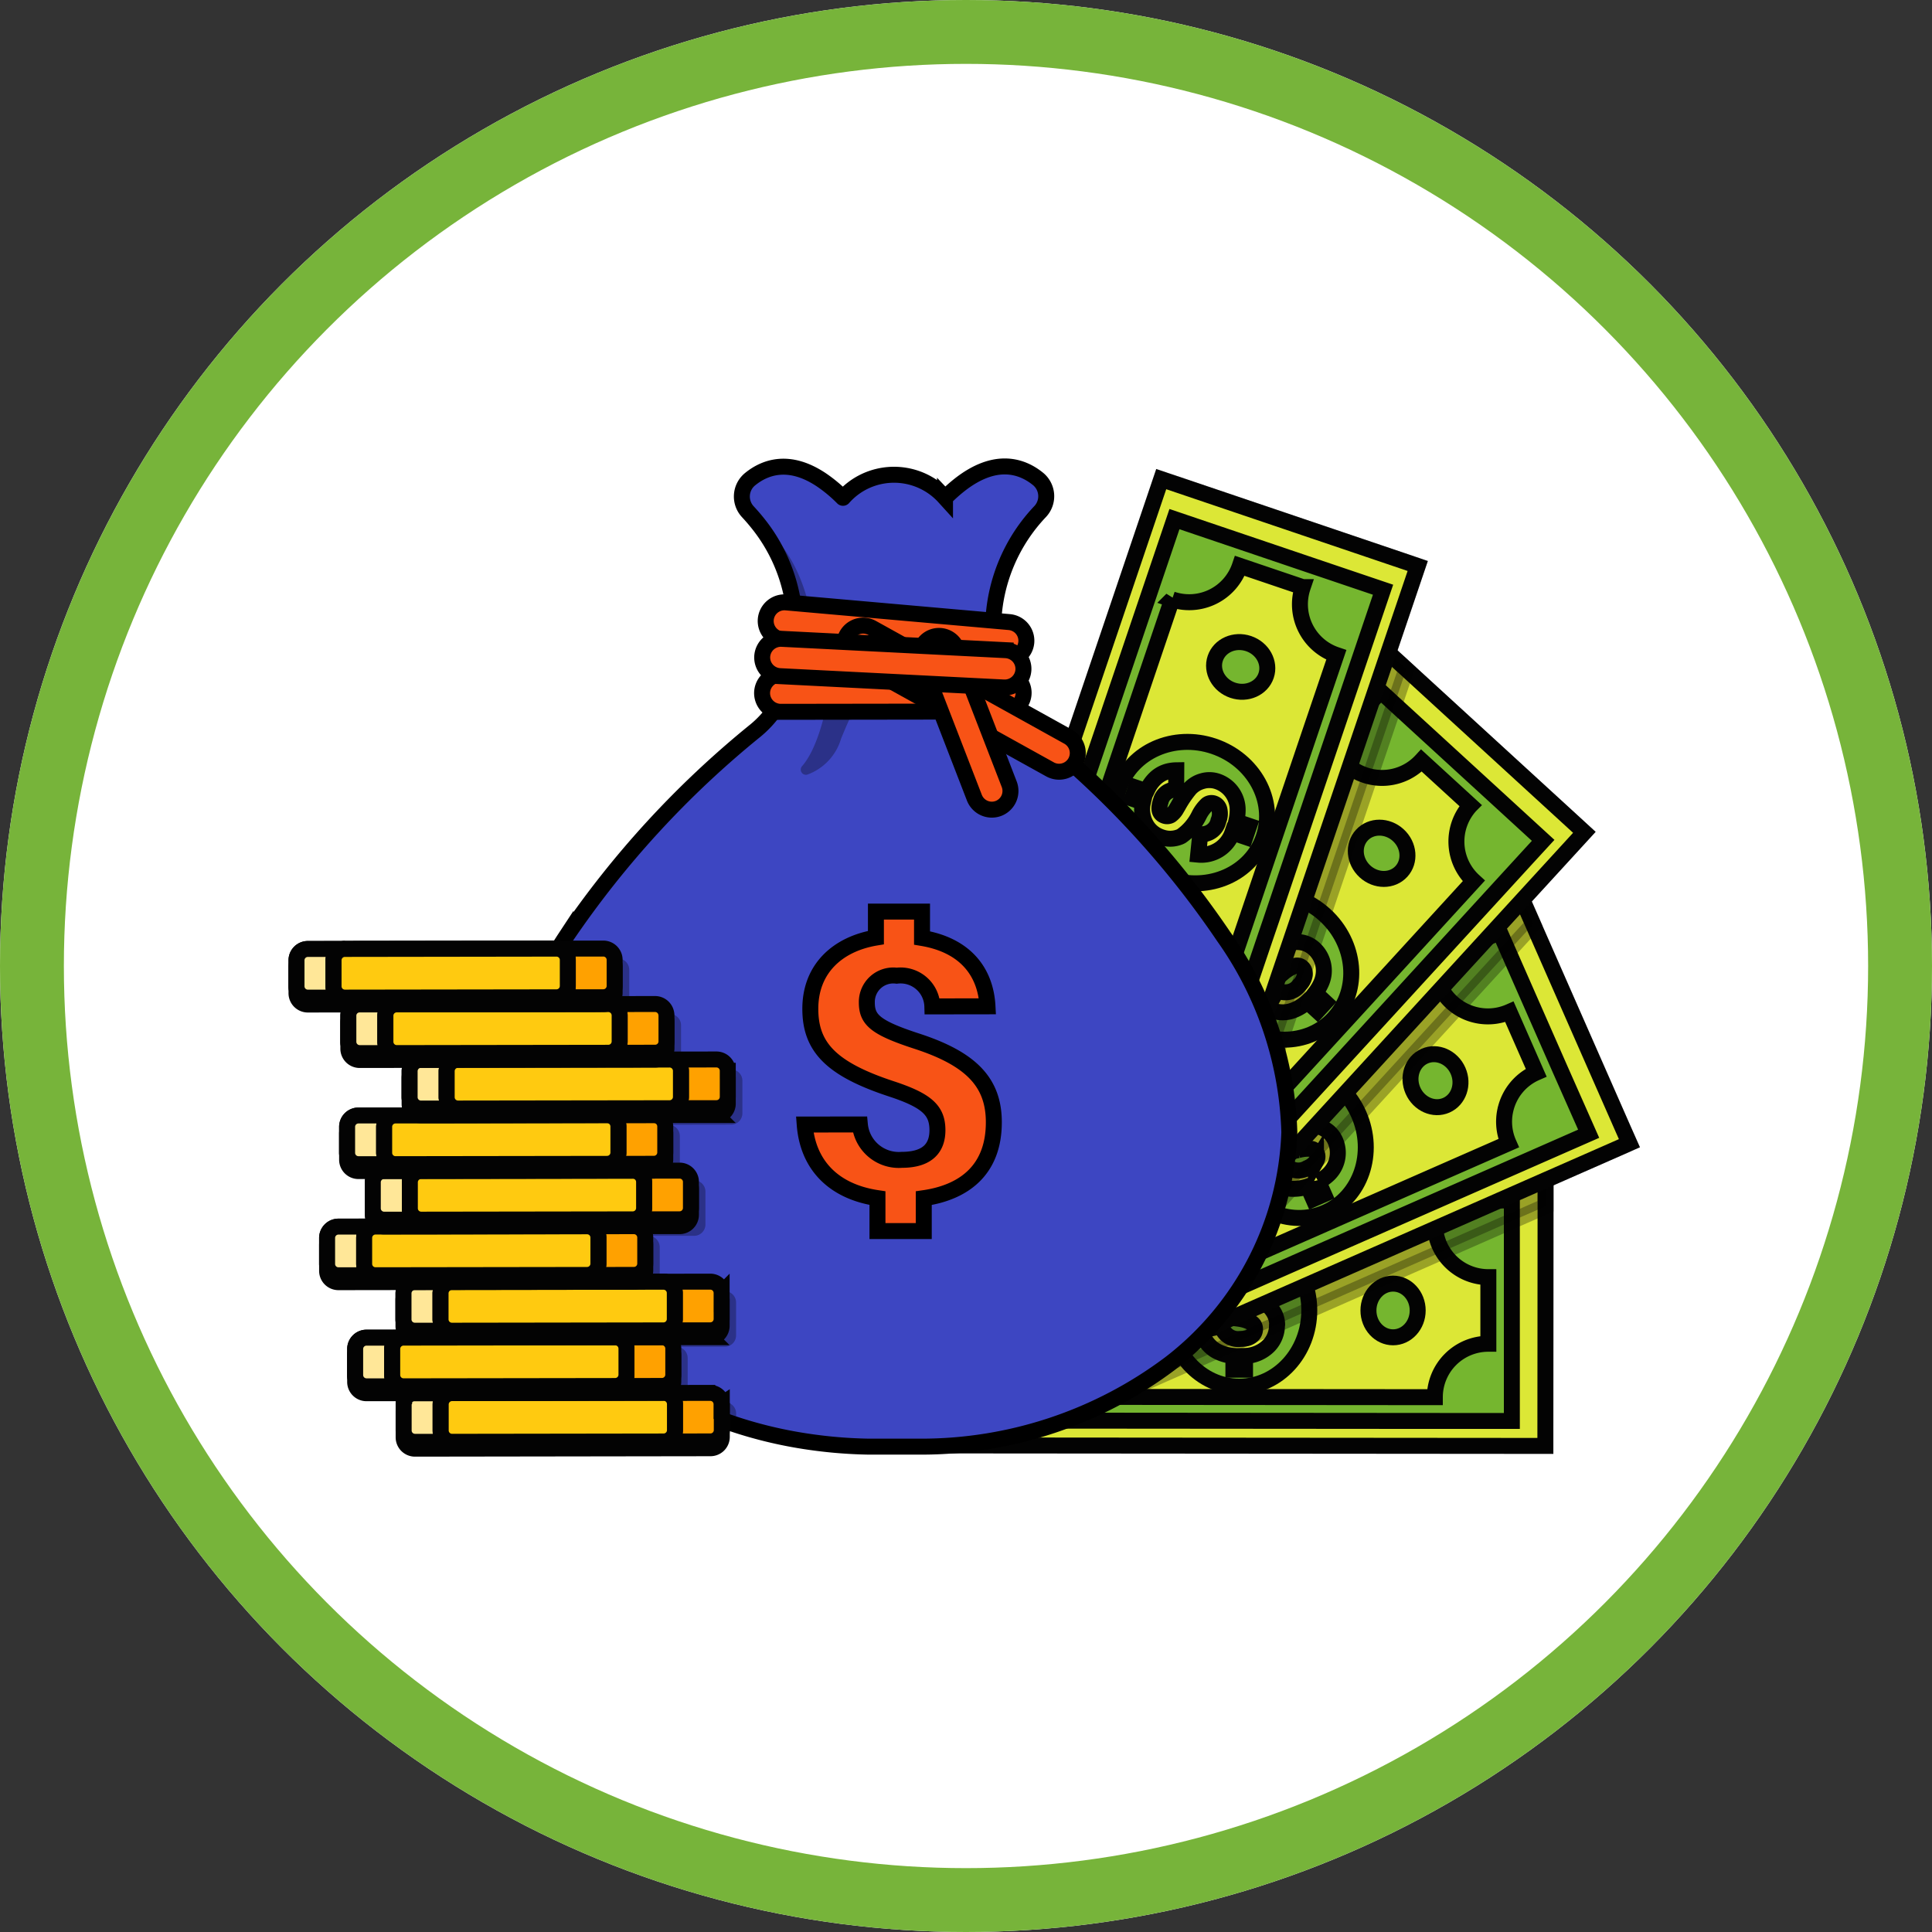 <svg xmlns="http://www.w3.org/2000/svg" width="121" height="121" viewBox="0 0 121 121">
  <rect x="0" y="0" width="121" height="121" fill="#333333" stroke="none"/>
  <g id="Grupo_152743" data-name="Grupo 152743" transform="translate(-369.828 -5924.506)">
    <g id="Grupo_152645" data-name="Grupo 152645">
      <g id="Grupo_116480" data-name="Grupo 116480" transform="translate(-3.172 -688.494)">
        <g id="Grupo_116259" data-name="Grupo 116259" transform="translate(0 64)">
          <g id="Elipse_5923" data-name="Elipse 5923" transform="translate(373 6549)" fill="#fff" stroke="#77b43a" stroke-width="4">
            <circle cx="60.5" cy="60.5" r="60.5" stroke="none"/>
            <circle cx="60.5" cy="60.5" r="58.5" fill="none"/>
          </g>
        </g>
      </g>
      <g id="Grupo_151274" data-name="Grupo 151274" transform="translate(97.085 5609.454)">
        <g id="Grupo_151253" data-name="Grupo 151253" transform="translate(331.173 345.063)">
          <g id="Grupo_151243" data-name="Grupo 151243" transform="translate(0 43.564)">
            <path id="Trazado_203958" data-name="Trazado 203958" d="M1290.587,1289.415v1.938l-.012,14.019v.993l-38.354-.031,0-5.12,0-4.435.006-7v-.4h4.886l4.562,0h1.452l2.189,0,4.962,0h3.027l3.635,0H1279l2.936,0h3.319l2.1,0Z" transform="translate(-1252.219 -1289.383)" fill="#dce736" stroke="#030303" stroke-width="1"/>
            <path id="Trazado_203959" data-name="Trazado 203959" d="M1330.565,1323.1l-3.688,0h-1.659l-1.888,0h-4.83l-3.392,0h-.342l-1.894,0h-3.225l-1.723,0h-2.34l-1.832,0h-3.059l-2.306,0h-1.165v.624l0,1.647v4.531l0,2.51v4.479h2.514l1.964,0,4.342,0,20.835.017,3.151,0h1.327l0-4.478,0-4.833,0-3.19V1323.1Zm-.682,4.816,0,4.158a3.348,3.348,0,0,0-3.352,3.346l-20.229-.017h-.43l-2.687,0h-1.156a3.344,3.344,0,0,0-.086-.755,3.254,3.254,0,0,0-.223-.653,3.4,3.4,0,0,0-.208-.382,3.342,3.342,0,0,0-.67-.77,3.271,3.271,0,0,0-.465-.33q-.124-.073-.254-.136a3.33,3.33,0,0,0-1.441-.326v-4.158a3.361,3.361,0,0,0,.567-.048,3.307,3.307,0,0,0,1.066-.376,3.362,3.362,0,0,0,.559-.391h0a3.378,3.378,0,0,0,.474-.5,3.338,3.338,0,0,0,.476-.861l.011-.031a3.328,3.328,0,0,0,.2-1.135h.905l1.781,0h9.3l2.082,0,3.082,0h1.431l1.888,0h.811l3.221,0c0,.1,0,.2.014.3a3.349,3.349,0,0,0,3.333,3.051Z" transform="translate(-1295.098 -1321.49)" fill="#75b62f" stroke="#030303" stroke-width="1"/>
            <ellipse id="Elipse_13256" data-name="Elipse 13256" cx="4.386" cy="4.781" rx="4.386" ry="4.781" transform="translate(14.798 3.709)" fill="#75b62f" stroke="#030303" stroke-width="1"/>
            <g id="Grupo_151241" data-name="Grupo 151241" transform="translate(8.009 6.802)">
              <ellipse id="Elipse_13257" data-name="Elipse 13257" cx="1.542" cy="1.681" rx="1.542" ry="1.681" fill="#75b62f" stroke="#030303" stroke-width="1"/>
              <ellipse id="Elipse_13258" data-name="Elipse 13258" cx="1.542" cy="1.681" rx="1.542" ry="1.681" transform="translate(19.266 0.016)" fill="#75b62f" stroke="#030303" stroke-width="1"/>
            </g>
            <g id="Grupo_151242" data-name="Grupo 151242" transform="translate(16.829 4.694)">
              <path id="Trazado_203960" data-name="Trazado 203960" d="M1615.463,1394.047a1.557,1.557,0,0,0-.278-.841,1.706,1.706,0,0,0-.469-.467,1.5,1.5,0,0,0-.224-.122,6.757,6.757,0,0,0-1.3-.361l-.153-.033a1.223,1.223,0,0,1-.526-.216l-.018-.018a.468.468,0,0,1-.132-.335.612.612,0,0,1,.007-.091q.067-.427.792-.428h0a1.018,1.018,0,0,1,.715.244.951.951,0,0,1,.205.278,1.289,1.289,0,0,1,.067.162l1.148-.382a2.325,2.325,0,0,0-.158-.351,1.915,1.915,0,0,0-.132-.2,1.784,1.784,0,0,0-.511-.47,2.3,2.3,0,0,0-.877-.3c-.053-.008-.106-.014-.161-.02v-.71h-.729v.72a1.944,1.944,0,0,0-1.226.594,1.778,1.778,0,0,0-.161.2,1.65,1.65,0,0,0-.267.595,1.908,1.908,0,0,0-.047.423,1.788,1.788,0,0,0,.035.357,1.536,1.536,0,0,0,.1.308,1.616,1.616,0,0,0,.244.4.971.971,0,0,0,.085.089,2.888,2.888,0,0,0,1.236.553c.11.028.227.055.349.08a2.389,2.389,0,0,1,.8.259.454.454,0,0,1,.2.4.506.506,0,0,1-.173.379.693.693,0,0,1-.057.049.879.879,0,0,1-.413.158,1.874,1.874,0,0,1-.282.019,1.068,1.068,0,0,1-1.175-.807l-.977.223-.276.063q.007.026.014.052a1.9,1.9,0,0,0,.928,1.227,2.766,2.766,0,0,0,1.057.308v.861h.729v-.861a2.2,2.2,0,0,0,1.5-.654,1.834,1.834,0,0,0,.5-1.252C1615.464,1394.092,1615.464,1394.069,1615.463,1394.047Z" transform="translate(-1610.735 -1389.381)" fill="#dce736" stroke="#030303" stroke-width="1"/>
            </g>
          </g>
          <path id="Trazado_203961" data-name="Trazado 203961" d="M1331.235,964.974l-4.731,2.08v1.636l-2.112.928-4.335,1.906-8.35,3.671-2.013.885-1.548.68-.47.207-1.768.777-1.756.772-4.813,2.116-2.611,1.148-.505-1.15-1.555-3.536-1.785-4.06-.046-.1L1290.8,968.3l-.694-1.58-.042-.095-.159-.363.252-.111.27-.119.149-.065,2.821-1.24,6.486-2.852,2-.881,4.542-2,1.633-.717,6.217-2.733,2.821-1.24,3.038-1.336,4.878-2.144Z" transform="translate(-1288.135 -923.156)" stroke="#030303" stroke-width="1" opacity="0.3"/>
          <g id="Grupo_151246" data-name="Grupo 151246" transform="translate(1.689 26.072)">
            <path id="Trazado_203962" data-name="Trazado 203962" d="M1330.131,932.258l-.522.23-4.731,2.08-2.9,1.276-4.014,1.765-8.118,3.569-2.525,1.11-1.983.872-1.722.757-.262.115-1.633.718-6.7,2.945-2.061-4.686-1.23-2.8-.555-1.261-1.376-3.131-.7-1.581-.3-.687-.443-1.008-.159-.363.252-.111.418-.184,1.691-.744,1.13-.5.981-.431,4.176-1.836,1.329-.584,2-.881,4.543-2,.642-.282.99-.435,1.138-.5,3.328-1.463,1.751-.77.133-.058,2.688-1.182,1.627-.715,1.411-.621,1.919-.844,2.959-1.3.121.276.67,1.524,5.631,12.807Z" transform="translate(-1288.199 -916.742)" fill="#dce736" stroke="#030303" stroke-width="1"/>
            <path id="Trazado_203963" data-name="Trazado 203963" d="M1377.9,974.176l-1.945-4.425-1.272-2.893-.53-1.206-.722.317-3.377,1.484-.209.092-1.309.576-1.728.76-.293.129-1.017.447-.982.431-1.84.809-.29.128-3.1,1.365-.313.138-1.735.763-.544.239-1.09.48-.242.106-.331.146-.091.04-.313.138-.341.15-1.578.693-.5.22-.888.391h0l-.754.332-1.677.737-.02.009-1.537.676-.321.141-.164.073-.758.333-2.111.928-.932.41-.134.059.251.571.392.892.271.616.042.094.383.87.028.063.436.993.111.251.57,1.3.049.112.138.314.068.154,1.01,2.3.163.369.072.165.5,1.135.3.672.092.208.236.536.225.511.221.5.251-.11.638-.281,1.412-.621,1.8-.791.912-.4,2.444-1.075.618-.272.713-.313,1.386-.61,1.131-.5,1.516-.667,5.591-2.458,3.331-1.464,3.586-1.577,1.819-.8,2.884-1.268,1.215-.534Zm-3.407,2.652a3.331,3.331,0,0,0,.211,2.042l-4.556,2-3.586,1.576-3.331,1.465-3.088,1.357-1.932.849-1.964.864-.153.067-.3.133-1.889.831-.321.141-.934.411-.374.165a3.36,3.36,0,0,0-.382-.656,3.266,3.266,0,0,0-.467-.507,3.3,3.3,0,0,0-.345-.266,3.347,3.347,0,0,0-.923-.434,3.312,3.312,0,0,0-.559-.115c-.095-.011-.191-.019-.287-.022a3.338,3.338,0,0,0-1.45.282l-.137-.311-.555-1.262-.114-.258-.5-1.134-.065-.147-.088-.2-.217-.493a3.344,3.344,0,0,0,1.094-.772,3.4,3.4,0,0,0,.231-.274,3.319,3.319,0,0,0,.353-.583h0a3.387,3.387,0,0,0,.231-.651c.005-.023.011-.047.016-.071a3.329,3.329,0,0,0,.072-.91c0-.011,0-.022,0-.033a3.333,3.333,0,0,0-.276-1.119l.541-.238h0l.24-.105.047-.02,1.63-.717,1.558-.685.848-.373.525-.231.547-.24.734-.323.7-.308.634-.278.9-.395.66-.29,1.413-.621,1.906-.838,2.821-1.24.451-.2.042-.019.818-.359,1.728-.76.743-.327,2.947-1.3q.061.14.134.271a3.347,3.347,0,0,0,4.28,1.447l1.674,3.807A3.344,3.344,0,0,0,1374.494,976.828Z" transform="translate(-1340.339 -963.355)" fill="#75b62f" stroke="#030303" stroke-width="1"/>
            <ellipse id="Elipse_13259" data-name="Elipse 13259" cx="4.386" cy="4.781" rx="4.386" ry="4.781" transform="translate(15.027 12.865) rotate(-23.732)" fill="#75b62f" stroke="#030303" stroke-width="1"/>
            <g id="Grupo_151244" data-name="Grupo 151244" transform="translate(10.06 9.44)">
              <ellipse id="Elipse_13260" data-name="Elipse 13260" cx="1.542" cy="1.681" rx="1.542" ry="1.681" transform="translate(0 8.995) rotate(-23.731)" fill="#75b62f" stroke="#030303" stroke-width="1"/>
              <ellipse id="Elipse_13261" data-name="Elipse 13261" cx="1.542" cy="1.681" rx="1.542" ry="1.681" transform="translate(17.637 1.241) rotate(-23.732)" fill="#75b62f" stroke="#030303" stroke-width="1"/>
            </g>
            <g id="Grupo_151245" data-name="Grupo 151245" transform="translate(18.418 11.85)">
              <path id="Trazado_203964" data-name="Trazado 203964" d="M1685.667,1172.71l-.016-.035a1.552,1.552,0,0,0-.606-.683,1.716,1.716,0,0,0-.617-.238,1.534,1.534,0,0,0-.254-.022,6.779,6.779,0,0,0-1.331.192l-.154.031a1.22,1.22,0,0,1-.568.015l-.024-.009a.465.465,0,0,1-.256-.253.56.56,0,0,1-.03-.086q-.111-.418.552-.71l0,0a1.017,1.017,0,0,1,.753-.065.957.957,0,0,1,.3.172,1.288,1.288,0,0,1,.127.121l.9-.812a2.346,2.346,0,0,0-.287-.258,1.893,1.893,0,0,0-.2-.134,1.769,1.769,0,0,0-.657-.224,2.285,2.285,0,0,0-.924.079c-.052.014-.1.029-.155.047l-.053-.12-.233-.53-.668.293.29.659a1.945,1.945,0,0,0-.882,1.038,1.794,1.794,0,0,0-.068.244,1.644,1.644,0,0,0-.005.653,1.907,1.907,0,0,0,.128.406,1.776,1.776,0,0,0,.176.313,1.552,1.552,0,0,0,.212.243,1.619,1.619,0,0,0,.382.264,1,1,0,0,0,.113.047,2.894,2.894,0,0,0,1.354.008q.168-.028.352-.068a2.383,2.383,0,0,1,.838-.086.454.454,0,0,1,.347.28.526.526,0,0,1-.039.485l-.013.023a.794.794,0,0,1-.2.216h0a1.624,1.624,0,0,1-.353.2,1.068,1.068,0,0,1-1.4-.265l-.8.6-.142.106-.087.064.034.042a1.9,1.9,0,0,0,1.378.751,2.8,2.8,0,0,0,1.057-.147l.347.788.667-.293-.347-.788a3.1,3.1,0,0,0,.585-.414,1.874,1.874,0,0,0,.478-2.137Z" transform="translate(-1680.569 -1169.184)" fill="#dce736" stroke="#030303" stroke-width="1"/>
            </g>
          </g>
          <path id="Trazado_203965" data-name="Trazado 203965" d="M1360.524,625.164l.67,1.524-1.558,1.7-3.188,3.481-6.171,6.737-1.485,1.621-1.2,1.311-.2.216h0l-1.373,1.5-1.3,1.424-3.515,3.838-1.583,1.728-.761-.7-.362-.332-3.775-3.458-2.254-2.065-1.016-.931-2.523-2.31-1.273-1.166-.534-.489.186-.2.309-.337,2.082-2.273,4.786-5.225,1.478-1.614,3.352-3.659,1.2-1.315,4.587-5.008,2.081-2.272,2.242-2.448,3.6-3.929,10.643,9.749.732.671Z" transform="translate(-1323.602 -598.815)" stroke="#030303" stroke-width="1" opacity="0.3"/>
          <g id="Grupo_151249" data-name="Grupo 151249" transform="translate(2.392 10.668)">
            <path id="Trazado_203966" data-name="Trazado 203966" d="M1341.586,600.037l-3.876,4.232-2.14,2.336-2.962,3.234-5.989,6.538-1.863,2.034-1.464,1.6-1.269,1.386-.195.212-1.205,1.315-4.943,5.4-3.776-3.458-2.254-2.065-1.016-.931-2.522-2.31-1.273-1.166-.534-.489-.831-.761-.292-.268.186-.2.309-.337,1.248-1.362.834-.911.723-.79,3.082-3.365.981-1.07,1.478-1.614,3.352-3.659.474-.517.731-.8.84-.917,2.456-2.681,1.291-1.41.1-.108,1.983-2.165,1.2-1.31,1.042-1.138,1.416-1.546,2.183-2.383.223.2.9.825.225.206,10.418,9.543Z" transform="translate(-1303.181 -588.588)" fill="#dce736" stroke="#030303" stroke-width="1"/>
            <path id="Trazado_203967" data-name="Trazado 203967" d="M1388.292,650.77l-3.564-3.265-2.433-2.229-.869-.8-.533.582-2.492,2.72-.154.168-.966,1.055-1.275,1.392-.217.237-.75.819-.724.791-1.357,1.482-.214.234-2.291,2.5-.231.253-1.279,1.4-.4.438-.8.879-.179.195-.245.268-.066.072-.231.252-.252.275-1.164,1.271-.368.4-.656.716h0l-.556.607-1.237,1.351-.015.016-1.134,1.238-.237.259-.121.132-.559.61-1.558,1.7-.688.751-.1.108.46.421.719.658.5.455.076.069.7.642.051.047.8.732.2.186,1.045.956.09.082.253.232.124.113,1.851,1.7.3.272.133.121.914.838.541.5.168.153.432.4.412.377.406.371.185-.2.471-.514,1.042-1.137,1.327-1.449.673-.735,1.8-1.969.456-.5.526-.574,1.023-1.117.834-.911,1.119-1.221,4.126-4.5,2.457-2.683,2.646-2.889,1.341-1.464,2.128-2.323.9-.979Zm-4.394,9.255-2.646,2.889-2.457,2.683-2.278,2.487-1.425,1.556-1.561,1.7-.1.11-.123.134-1.393,1.522-.237.258-.689.752-.276.3a3.35,3.35,0,0,0-.615-.446,3.272,3.272,0,0,0-.632-.276,3.368,3.368,0,0,0-2-.009c-.091.028-.182.06-.271.1a3.338,3.338,0,0,0-1.213.843l-.251-.23-1.016-.931-.208-.191-.913-.837-.119-.109-.161-.148-.4-.364a3.335,3.335,0,0,0,.878-2.167h0a3.385,3.385,0,0,0-.052-.689c0-.023-.009-.047-.014-.071a3.3,3.3,0,0,0-.3-.862l-.015-.029a3.316,3.316,0,0,0-.7-.913l.4-.437h0l.177-.193.034-.038,1.2-1.313,1.15-1.255.626-.683.388-.423.4-.44.542-.591.517-.564.467-.51.662-.723.487-.531,1.042-1.138,1.406-1.535,2.082-2.273.333-.364.031-.034.6-.658,1.275-1.392.548-.6,2.175-2.375q.112.1.232.194a3.349,3.349,0,0,0,4.5-.4l3.066,2.808a3.35,3.35,0,0,0,.208,4.732Z" transform="translate(-1355.78 -641.856)" fill="#75b62f" stroke="#030303" stroke-width="1"/>
            <ellipse id="Elipse_13262" data-name="Elipse 13262" cx="4.386" cy="4.781" rx="4.386" ry="4.781" transform="translate(12.714 19.871) rotate(-47.512)" fill="#75b62f" stroke="#030303" stroke-width="1"/>
            <g id="Grupo_151247" data-name="Grupo 151247" transform="translate(10.416 10.49)">
              <ellipse id="Elipse_13263" data-name="Elipse 13263" cx="1.542" cy="1.681" rx="1.542" ry="1.681" transform="matrix(0.675, -0.737, 0.737, 0.675, 0, 16.481)" fill="#75b62f" stroke="#030303" stroke-width="1"/>
              <ellipse id="Elipse_13264" data-name="Elipse 13264" cx="1.542" cy="1.681" rx="1.542" ry="1.681" transform="matrix(0.675, -0.737, 0.737, 0.675, 13.013, 2.274)" fill="#75b62f" stroke="#030303" stroke-width="1"/>
            </g>
            <g id="Grupo_151248" data-name="Grupo 151248" transform="translate(16.164 16.884)">
              <path id="Trazado_203968" data-name="Trazado 203968" d="M1652.911,952.9a3.08,3.08,0,0,0,.368-.615,1.873,1.873,0,0,0-.423-2.148,1.6,1.6,0,0,0-.134-.111,1.545,1.545,0,0,0-.724-.3,1.714,1.714,0,0,0-.66.031,1.544,1.544,0,0,0-.242.083,6.779,6.779,0,0,0-1.141.712c-.045.032-.087.063-.128.09a1.225,1.225,0,0,1-.514.242h-.026a.465.465,0,0,1-.336-.129.545.545,0,0,1-.062-.067q-.27-.337.218-.873l0,0a1.013,1.013,0,0,1,.663-.363.94.94,0,0,1,.344.036,1.237,1.237,0,0,1,.165.06l.493-1.105a2.322,2.322,0,0,0-.366-.121,1.9,1.9,0,0,0-.239-.041,1.782,1.782,0,0,0-.692.06,2.3,2.3,0,0,0-.814.445c-.042.034-.082.069-.123.106l-.1-.089-.427-.391-.492.538.531.486a1.944,1.944,0,0,0-.389,1.306,1.79,1.79,0,0,0,.036.252,1.665,1.665,0,0,0,.258.6,1.933,1.933,0,0,0,.281.32,1.79,1.79,0,0,0,.287.215,1.57,1.57,0,0,0,.292.136,1.618,1.618,0,0,0,.457.087.868.868,0,0,0,.123,0,2.89,2.89,0,0,0,1.243-.538q.142-.094.294-.2a2.406,2.406,0,0,1,.733-.417.456.456,0,0,1,.431.117.481.481,0,0,1,.125.181.614.614,0,0,1,.034.278,1.126,1.126,0,0,1-.338.632l-.007.007a1.065,1.065,0,0,1-1.382.315l-.494.87-.088.155-.053.093.048.025a1.912,1.912,0,0,0,1.414.179,2.653,2.653,0,0,0,1.058-.608l.635.582.493-.537Z" transform="translate(-1647.523 -948.274)" fill="#dce736" stroke="#030303" stroke-width="1"/>
            </g>
          </g>
          <path id="Trazado_203969" data-name="Trazado 203969" d="M1349.212,382.115l.225.206-.74,2.185-1.537,4.538-2.908,8.588-.708,2.089-.5,1.465-.311.917-.554,1.636-.6,1.778-1.75,5.166-.659,1.947-.857-.29-.465-.158L1333,410.541l-2.9-.981-1.305-.442-3.24-1.1-1.635-.554-.806-.273.089-.261.146-.433.989-2.92,2.273-6.711.7-2.073,1.592-4.7.572-1.689,2.178-6.433.989-2.919,1.064-3.144,1.709-5.047,13.791,4.67.94.319-1.841,5.435Z" transform="translate(-1319.79 -370.418)" stroke="#030303" stroke-width="1" opacity="0.3"/>
          <g id="Grupo_151252" data-name="Grupo 151252" transform="translate(2.005 0)">
            <path id="Trazado_203970" data-name="Trazado 203970" d="M1323.292,366.758l-1.841,5.435-1.016,3-1.407,4.154-2.844,8.4-.885,2.612-.7,2.053-.6,1.779-.092.273-.572,1.69-2.347,6.931-4.849-1.642-2.9-.981-1.306-.442-3.24-1.1-1.635-.554-.806-.273-.948-.321-.375-.127.088-.261.146-.433.989-2.92,2.273-6.711.7-2.073,1.592-4.7.572-1.689,2.178-6.433.989-2.919,1.064-3.144,1.709-5.047,1.323.448,13.791,4.67Z" transform="translate(-1294.936 -361.321)" fill="#dce736" stroke="#030303" stroke-width="1"/>
            <path id="Trazado_203971" data-name="Trazado 203971" d="M1361,417.7l-4.579-1.551-4.241-1.436-1.437,4.241-.532,1.571-.605,1.788-.459,1.356-.989,2.919-.1.3-1.2,3.537-.608,1.794-.191.562-.382,1.128-.085.251-.147.436-.11.324-.12.353-.553,1.632-.487,1.436h0l-.264.78-.588,1.735-.545,1.611-.113.332-.058.17-1.332,3.933-.047.139.591.2.923.313.637.216.1.033.9.305.065.022,1.027.348.26.088,1.341.454.115.039.325.11.159.054,2.378.806.382.129.17.057,1.174.4.7.236.215.073.555.188.529.179.52.176.088-.26.223-.661.495-1.461.63-1.86.32-.945.856-2.528.217-.64.25-.738.486-1.434.4-1.171.531-1.569,1.959-5.786,1.167-3.446,1.256-3.711.637-1.881,1.01-2.984.426-1.257Zm-6.42,28.347-.131.387a3.347,3.347,0,0,0-.742-.161,3.289,3.289,0,0,0-.69,0,3.39,3.39,0,0,0-.429.075,3.376,3.376,0,0,0-1.406.724q-.109.094-.209.2a3.333,3.333,0,0,0-.771,1.26l-.322-.109-1.305-.442-.268-.091-1.173-.4-.152-.052-.208-.07-.51-.173a3.337,3.337,0,0,0-.071-2.337,3.391,3.391,0,0,0-.325-.61l-.041-.06a3.335,3.335,0,0,0-1.661-1.24l.189-.56h0l.084-.248.588-1.735.546-1.612.3-.877.376-1.109.257-.76.467-1.379.314-.928.231-.683.5-1.462.667-1.972.989-2.919.172-.511.286-.846.605-1.788,1.293-3.819a3.349,3.349,0,0,0,4.247-2.1l3.939,1.333a3.349,3.349,0,0,0,2.1,4.246l-1.6,4.715-1.256,3.711-1.167,3.445-1.082,3.2-.677,2-.741,2.19-.106.313-.774,2.286Z" transform="translate(-1339.06 -412.212)" fill="#75b62f" stroke="#030303" stroke-width="1"/>
            <ellipse id="Elipse_13265" data-name="Elipse 13265" cx="4.386" cy="4.781" rx="4.386" ry="4.781" transform="translate(8.243 23.503) rotate(-71.292)" fill="#75b62f" stroke="#030303" stroke-width="1"/>
            <g id="Grupo_151250" data-name="Grupo 151250" transform="translate(9.002 9.759)">
              <ellipse id="Elipse_13266" data-name="Elipse 13266" cx="1.542" cy="1.681" rx="1.542" ry="1.681" transform="matrix(0.321, -0.947, 0.947, 0.321, 0, 21.169)" fill="#75b62f" stroke="#030303" stroke-width="1"/>
              <ellipse id="Elipse_13267" data-name="Elipse 13267" cx="1.542" cy="1.681" rx="1.542" ry="1.681" transform="translate(6.18 2.921) rotate(-71.291)" fill="#75b62f" stroke="#030303" stroke-width="1"/>
            </g>
            <g id="Grupo_151251" data-name="Grupo 151251" transform="translate(10.469 18.225)">
              <path id="Trazado_203972" data-name="Trazado 203972" d="M1524.479,752.8a3.084,3.084,0,0,0,.089-.712,1.874,1.874,0,0,0-1.254-1.794,1.56,1.56,0,0,0-.95-.026,1.649,1.649,0,0,0-.78.467,6.775,6.775,0,0,0-.757,1.112l-.081.135a1.228,1.228,0,0,1-.373.429.467.467,0,0,1-.383.029.585.585,0,0,1-.084-.036q-.383-.2-.152-.886v0a.942.942,0,0,1,.789-.705,1.221,1.221,0,0,1,.175-.012l.006-1.21a2.3,2.3,0,0,0-.384.038,1.815,1.815,0,0,0-.844.393,2.307,2.307,0,0,0-.565.735c-.025.048-.047.1-.07.146l-.673-.228-.234.691.682.231a1.94,1.94,0,0,0,.171,1.351,1.691,1.691,0,0,0,.612.659,1.915,1.915,0,0,0,.386.179,1.745,1.745,0,0,0,.349.081,1.582,1.582,0,0,0,.775-.1.97.97,0,0,0,.112-.052,3.445,3.445,0,0,0,1.107-1.3,2.387,2.387,0,0,1,.5-.677.454.454,0,0,1,.441-.067.525.525,0,0,1,.331.356,1.122,1.122,0,0,1-.054.715,1.068,1.068,0,0,1-1.141.854l-.12,1.172-.011.107a2.057,2.057,0,0,0,2.144-1.386l.815.276.234-.69Z" transform="translate(-1517.958 -749.585)" fill="#dce736" stroke="#030303" stroke-width="1"/>
            </g>
          </g>
        </g>
        <g id="Grupo_151254" data-name="Grupo 151254" transform="translate(304.128 344.263)">
          <path id="Trazado_203973" data-name="Trazado 203973" d="M725.453,385.962a19.111,19.111,0,0,1-7.468,14.487,25.96,25.96,0,0,1-15.632,5.206h-.085l-3.128,0v0a29.3,29.3,0,0,1-4.6-.437,27.206,27.206,0,0,1-3.72-.926q-.381-.124-.757-.26h0l-.158-.058a24.54,24.54,0,0,1-2.529-1.094l-.074-.037-.27-.139-.167-.088q-.31-.165-.614-.339l-.009-.005q-.358-.2-.708-.423-.823-.511-1.6-1.1-.171-.128-.339-.26-.759-.594-1.461-1.262-.222-.211-.436-.428t-.412-.428a20.352,20.352,0,0,1-2.074-2.619q-.142-.212-.277-.428t-.262-.428a19.173,19.173,0,0,1-1.3-2.62q-.087-.213-.167-.428t-.155-.428a17.6,17.6,0,0,1-.642-2.353c-.018-.089-.035-.178-.051-.268q-.04-.213-.073-.428t-.062-.428a16.253,16.253,0,0,1-.135-1.92q0-.351.008-.7c0-.143.011-.286.018-.428s.018-.286.03-.428a18.136,18.136,0,0,1,.254-1.877h0q.07-.374.155-.744.049-.215.1-.428t.112-.428a22.337,22.337,0,0,1,.9-2.623q.089-.216.182-.429c.063-.143.126-.286.192-.429a27.119,27.119,0,0,1,1.279-2.447l.1-.176q.125-.209.253-.416l.008-.013q.216-.348.441-.69a59.834,59.834,0,0,1,11.89-12.956,6.6,6.6,0,0,0,1.177-1.256,6.508,6.508,0,0,0,1.006-2.13c.013-.046.025-.093.036-.139q.041-.167.072-.337a12.916,12.916,0,0,0,.206-1.775c0-.025,0-.051,0-.076a11.84,11.84,0,0,0-.063-1.785q-.028-.247-.068-.5a10.587,10.587,0,0,0-2.221-5l0,0q-.286-.358-.615-.712a1.4,1.4,0,0,1,.149-2.045c.91-.736,2.408-1.31,4.438.036h0a8.994,8.994,0,0,1,1.365,1.135.01.01,0,0,0,.014,0l0,0a4.223,4.223,0,0,1,1.191-.944h0a4.265,4.265,0,0,1,5.091.83l.1.11a.01.01,0,0,0,.014,0l.112-.111a9.728,9.728,0,0,1,.766-.676c2.272-1.793,3.938-1.192,4.921-.4a1.4,1.4,0,0,1,.155,2.045,10.7,10.7,0,0,0-2.939,6.85,12.173,12.173,0,0,0,.038,1.809c.018.188.039.371.064.549.031.226.067.444.106.652.021.113.045.225.073.336a6.3,6.3,0,0,0,.263.831,6.426,6.426,0,0,0,.569,1.119c.051.081.1.161.16.24a6.592,6.592,0,0,0,1.235,1.329q1.267,1.034,2.5,2.15a57.814,57.814,0,0,1,9.424,10.771A22.274,22.274,0,0,1,725.453,385.962Z" transform="translate(-676.088 -344.263)" fill="#3d46c2" stroke="#000" stroke-width="1"/>
          <path id="Trazado_203975" data-name="Trazado 203975" d="M1022.036,425.764,1021,425.5a10.6,10.6,0,0,0-2.289-5.5C1018.811,420.092,1021.167,421.345,1022.036,425.764Z" transform="translate(-1002.628 -416.442)" opacity="0.3"/>
          <path id="Trazado_203977" data-name="Trazado 203977" d="M1077.624,618.7c-.119.746-.608,3.407-1.685,4.641a.324.324,0,0,0,.335.526,3.421,3.421,0,0,0,2.109-2.25c1.178-2.9,2.089-4.154,2.841-4.228l-3.377,1.053A.324.324,0,0,0,1077.624,618.7Z" transform="translate(-1057.091 -604.567)" opacity="0.3"/>
          <path id="Trazado_203978" data-name="Trazado 203978" d="M1044.157,529.181l-13.986-1.233a1.173,1.173,0,0,1-1.063-1.268h0a1.173,1.173,0,0,1,1.268-1.063l13.986,1.233a1.173,1.173,0,0,1,1.063,1.268h0A1.173,1.173,0,0,1,1044.157,529.181Z" transform="translate(-1012.533 -517.1)" fill="#f85316" stroke="#000" stroke-width="1"/>
          <path id="Trazado_203979" data-name="Trazado 203979" d="M1039.47,623.763l-14.04.02a1.174,1.174,0,0,1-1.172-1.168h0a1.173,1.173,0,0,1,1.168-1.172l14.04-.02a1.173,1.173,0,0,1,1.172,1.168h0A1.174,1.174,0,0,1,1039.47,623.763Z" transform="translate(-1007.914 -608.413)" fill="#f85316" stroke="#000" stroke-width="1"/>
          <path id="Trazado_203980" data-name="Trazado 203980" d="M1146.957,565.709l-12.277-6.811a1.174,1.174,0,0,1-.455-1.591h0a1.173,1.173,0,0,1,1.591-.455l12.277,6.811a1.173,1.173,0,0,1,.455,1.591h0A1.173,1.173,0,0,1,1146.957,565.709Z" transform="translate(-1112.579 -546.734)" fill="#f85316" stroke="#000" stroke-width="1"/>
          <path id="Trazado_203981" data-name="Trazado 203981" d="M1238.823,580.533l-3.306-8.543a1.173,1.173,0,0,1,.669-1.513h0a1.173,1.173,0,0,1,1.513.669l3.306,8.543a1.173,1.173,0,0,1-.669,1.513h0A1.173,1.173,0,0,1,1238.823,580.533Z" transform="translate(-1209.183 -559.783)" fill="#f85316" stroke="#000" stroke-width="1"/>
          <path id="Trazado_203982" data-name="Trazado 203982" d="M1093.061,951.431c0-2.495-1.422-3.979-4.88-5.094-2.557-.838-3.072-1.332-3.074-2.405a1.657,1.657,0,0,1,1.87-1.677,1.992,1.992,0,0,1,2.233,1.923l3.454-.005c-.114-2.14-1.373-3.825-4.1-4.281h0l0-1.652-2.888,0,0,1.629h0c-2.394.4-4.112,1.946-4.108,4.465,0,2.384,1.294,3.763,5.071,5.007,2.259.742,2.888,1.364,2.89,2.589,0,1.013-.515,1.855-2.228,1.858a2.449,2.449,0,0,1-2.63-2.216l-3.455.005c.193,2.536,1.81,4.2,4.557,4.609l0,2.062,2.9,0,0-2.059h0C1091.317,955.808,1093.065,954.319,1093.061,951.431Z" transform="translate(-1062.203 -910.359)" fill="#f85316" stroke="#000" stroke-width="1"/>
          <path id="Trazado_203983" data-name="Trazado 203983" d="M1039.525,577.328l-14.022-.71a1.174,1.174,0,0,1-1.109-1.228h0a1.173,1.173,0,0,1,1.228-1.109l14.022.71a1.174,1.174,0,0,1,1.109,1.228h0A1.173,1.173,0,0,1,1039.525,577.328Z" transform="translate(-1008.042 -563.482)" fill="#f85316" stroke="#000" stroke-width="1"/>
        </g>
        <path id="Trazado_203984" data-name="Trazado 203984" d="M449.559,1008.055l0,2.059a.71.71,0,0,1-.709.711l-3.919.006a.71.71,0,0,1,.711.709l0,2.059a.722.722,0,0,1-.008.105.711.711,0,0,1-.7.605l1.6,0a.71.71,0,0,1,.711.709l0,2.059a.71.71,0,0,1-.709.711l-2.865,0a.71.71,0,0,1,.711.709l0,2.059a.7.7,0,0,1-.008.1.71.71,0,0,1-.7.606l4.779-.007a.71.71,0,0,1,.711.709l0,2.059a.71.71,0,0,1-.709.711l-3.033,0a.71.71,0,0,1,.711.709l0,2.059a.716.716,0,0,1-.007.1.712.712,0,0,1-.476.568.7.7,0,0,1-.226.037l3.033,0a.71.71,0,0,1,.711.709v.706q-.381-.124-.757-.26h0l-.158-.057,0,1.066a.71.71,0,0,1-.709.711l-18.293.026a.713.713,0,0,1-.008-.1l0-2.059a.71.71,0,0,1,.709-.711l-1.617,0c0-.013,0-.026.007-.039s0-.022.008-.032a.249.249,0,0,1,.007-.025.2.2,0,0,1,.007-.022l0-.01.01-.026.011-.025a.662.662,0,0,1,.045-.087c.011-.018.022-.035.035-.052l.019-.025.02-.023.02-.022h0l.022-.021.023-.021.023-.019a.709.709,0,0,1,.207-.115l.022-.007h0l.031-.009.038-.009.022,0,.045-.006.023,0,.049,0-2.82,0a.713.713,0,0,1-.008-.1l0-2.059a.71.71,0,0,1,.709-.711l3.033,0a.711.711,0,0,1-.7-.6.724.724,0,0,1-.008-.1l0-2.059a.71.71,0,0,1,.709-.712l-1.617,0a.71.71,0,0,1,.7-.606l-4.566.007a.71.71,0,0,1-.008-.1l0-2.059a.711.711,0,0,1,.709-.712l2.865,0a.708.708,0,0,1-.711-.708l0-2.059a.71.71,0,0,1,.708-.711l-1.6,0h-.014a.71.71,0,0,1,.7-.606l-1.39,0a.707.707,0,0,1-.008-.1l0-2.059a.71.71,0,0,1,.709-.711l3.919-.006a.709.709,0,0,1-.711-.709l0-2.059a.71.71,0,0,1,.709-.711l-1.617,0a.71.71,0,0,1,.7-.606l-3.62.005a.719.719,0,0,1-.008-.1l0-2.059a.71.71,0,0,1,.709-.711l-1.617,0a.71.71,0,0,1,.7-.606l-3.029,0a.707.707,0,0,1-.008-.1l0-2.059a.71.71,0,0,1,.709-.711l18.506-.027a.71.71,0,0,1,.711.709l0,2.059a.71.71,0,0,1-.615.7.671.671,0,0,1-.094.006l3.241,0a.71.71,0,0,1,.711.709l0,2.058a.707.707,0,0,1-.136.419.69.69,0,0,1-.1.114.709.709,0,0,1-.468.177l3.833-.006A.71.71,0,0,1,449.559,1008.055Z" transform="translate(-130.321 -625.337)" opacity="0.3"/>
        <g id="Grupo_151273" data-name="Grupo 151273" transform="translate(291.311 374.459)">
          <g id="Grupo_151256" data-name="Grupo 151256" transform="translate(6.711 27.819)">
            <path id="Trazado_203985" data-name="Trazado 203985" d="M565.951,1590l0,1.63a.71.71,0,0,1-.709.711l-18.506.027a.71.71,0,0,1-.711-.709l0-1.63a.71.71,0,0,1,.708-.711l18.506-.027a.711.711,0,0,1,.711.709Z" transform="translate(-546.024 -1588.865)" fill="#e86d00" stroke="#030303" stroke-width="1"/>
            <g id="Grupo_151255" data-name="Grupo 151255">
              <path id="Trazado_203986" data-name="Trazado 203986" d="M565.937,1580.879l0,1.63a.71.71,0,0,1-.709.711l-18.506.027a.71.71,0,0,1-.711-.708l0-1.63c0-.013,0-.025,0-.038s0-.023,0-.035,0-.021,0-.033,0-.026.007-.04,0-.022.008-.032a.234.234,0,0,1,.007-.025c0-.007,0-.014.007-.022l0-.01.01-.026.011-.025a.651.651,0,0,1,.045-.087c.011-.018.022-.035.035-.051l.019-.025.02-.024.02-.022v0l.022-.021.023-.021.023-.019a.706.706,0,0,1,.207-.115l.022-.007h0l.031-.009.038-.009.022,0,.045-.006.023,0,.049,0,18.506-.027a.708.708,0,0,1,.711.709Z" transform="translate(-546.011 -1580.17)" fill="#ffa100" stroke="#030303" stroke-width="1"/>
              <path id="Trazado_203987" data-name="Trazado 203987" d="M549.047,1583.721l-2.323,0a.71.71,0,0,1-.711-.709l0-1.63c0-.013,0-.026,0-.038s0-.023,0-.035,0-.022,0-.033,0-.026.007-.04,0-.022.008-.032,0-.016.007-.025,0-.014.007-.022l0-.01.01-.026.011-.025a.662.662,0,0,1,.045-.087c.011-.018.022-.035.035-.052l.019-.025.02-.023.02-.022h0l.022-.021.023-.021.023-.019a.706.706,0,0,1,.207-.115l.022-.007h0l.031-.009.038-.009.022,0,.045-.006.023,0,.049,0,2.323,0a.71.71,0,0,0-.708.711l0,1.63A.71.71,0,0,0,549.047,1583.721Z" transform="translate(-546.011 -1580.647)" fill="#ffe798" stroke="#030303" stroke-width="1"/>
              <path id="Trazado_203988" data-name="Trazado 203988" d="M610.165,1580.967l0,1.63a.71.71,0,0,1-.709.711l-13.25.019a.71.71,0,0,1-.711-.708l0-1.63a.71.71,0,0,1,.709-.711l13.25-.019A.71.71,0,0,1,610.165,1580.967Z" transform="translate(-593.172 -1580.254)" fill="#ffca10" stroke="#030303" stroke-width="1"/>
              <path id="Trazado_203989" data-name="Trazado 203989" d="M610.165,1580.967l0,1.63a.71.71,0,0,1-.709.711l-13.25.019a.71.71,0,0,1-.711-.708l0-1.63a.71.71,0,0,1,.709-.711l13.25-.019A.71.71,0,0,1,610.165,1580.967Z" transform="translate(-593.172 -1580.254)" fill="#ffca10" stroke="#030303" stroke-width="1"/>
            </g>
          </g>
          <g id="Grupo_151258" data-name="Grupo 151258" transform="translate(3.674 24.344)">
            <path id="Trazado_203990" data-name="Trazado 203990" d="M501.242,1515.992l0,1.63a.71.71,0,0,1-.709.711l-18.506.027a.71.71,0,0,1-.711-.708l0-1.63a.71.71,0,0,1,.708-.711l18.506-.027A.71.71,0,0,1,501.242,1515.992Z" transform="translate(-481.315 -1514.854)" fill="#e86d00" stroke="#030303" stroke-width="1"/>
            <g id="Grupo_151257" data-name="Grupo 151257">
              <path id="Trazado_203991" data-name="Trazado 203991" d="M501.228,1506.866l0,1.63a.71.71,0,0,1-.709.711l-18.506.027a.71.71,0,0,1-.711-.709l0-1.63a.71.71,0,0,1,.709-.711l18.506-.027A.71.71,0,0,1,501.228,1506.866Z" transform="translate(-481.302 -1506.157)" fill="#ffa100" stroke="#030303" stroke-width="1"/>
              <path id="Trazado_203992" data-name="Trazado 203992" d="M484.338,1509.708l-2.323,0a.71.71,0,0,1-.711-.708l0-1.63a.71.71,0,0,1,.709-.711l2.323,0a.71.71,0,0,0-.709.711l0,1.63A.71.71,0,0,0,484.338,1509.708Z" transform="translate(-481.302 -1506.634)" fill="#ffe798" stroke="#030303" stroke-width="1"/>
              <path id="Trazado_203993" data-name="Trazado 203993" d="M545.453,1506.957l0,1.63a.71.71,0,0,1-.709.711l-13.25.019a.71.71,0,0,1-.711-.709l0-1.63a.71.71,0,0,1,.709-.711l13.25-.019A.71.71,0,0,1,545.453,1506.957Z" transform="translate(-528.46 -1506.244)" fill="#ffca10" stroke="#030303" stroke-width="1"/>
              <path id="Trazado_203994" data-name="Trazado 203994" d="M545.453,1506.957l0,1.63a.71.71,0,0,1-.709.711l-13.25.019a.71.71,0,0,1-.711-.709l0-1.63a.71.71,0,0,1,.709-.711l13.25-.019A.71.71,0,0,1,545.453,1506.957Z" transform="translate(-528.46 -1506.244)" fill="#ffca10" stroke="#030303" stroke-width="1"/>
            </g>
          </g>
          <g id="Grupo_151260" data-name="Grupo 151260" transform="translate(6.701 20.861)">
            <path id="Trazado_203995" data-name="Trazado 203995" d="M565.026,1441.086l-2.934,0-13.25.019-2.323,0a.71.71,0,0,0-.709.711l0,1.63a.71.71,0,0,0,.711.709l2.323,0,13.25-.019,2.934,0a.71.71,0,0,0,.709-.711l0-1.63A.71.71,0,0,0,565.026,1441.086Z" transform="translate(-545.81 -1440.658)" fill="#e86d00" stroke="#030303" stroke-width="1"/>
            <g id="Grupo_151259" data-name="Grupo 151259">
              <path id="Trazado_203996" data-name="Trazado 203996" d="M565.722,1432.669l0,1.63a.71.71,0,0,1-.709.711l-18.506.027a.71.71,0,0,1-.711-.708l0-1.63a.732.732,0,0,1,.008-.105.71.71,0,0,1,.7-.606l18.506-.027a.708.708,0,0,1,.711.709Z" transform="translate(-545.796 -1431.96)" fill="#ffa100" stroke="#030303" stroke-width="1"/>
              <path id="Trazado_203997" data-name="Trazado 203997" d="M548.832,1435.511l-2.323,0a.71.71,0,0,1-.711-.708l0-1.63a.736.736,0,0,1,.008-.105.71.71,0,0,1,.7-.605l2.323,0a.71.71,0,0,0-.709.711l0,1.63A.71.71,0,0,0,548.832,1435.511Z" transform="translate(-545.796 -1432.438)" fill="#ffe798" stroke="#030303" stroke-width="1"/>
              <path id="Trazado_203998" data-name="Trazado 203998" d="M609.949,1432.759l0,1.63a.71.71,0,0,1-.709.711l-13.25.019a.71.71,0,0,1-.711-.708l0-1.63a.71.71,0,0,1,.709-.711l13.25-.019A.71.71,0,0,1,609.949,1432.759Z" transform="translate(-592.956 -1432.046)" fill="#ffca10" stroke="#030303" stroke-width="1"/>
              <path id="Trazado_203999" data-name="Trazado 203999" d="M609.949,1432.759l0,1.63a.71.71,0,0,1-.709.711l-13.25.019a.71.71,0,0,1-.711-.708l0-1.63a.71.71,0,0,1,.709-.711l13.25-.019A.71.71,0,0,1,609.949,1432.759Z" transform="translate(-592.956 -1432.046)" fill="#ffca10" stroke="#030303" stroke-width="1"/>
            </g>
          </g>
          <g id="Grupo_151262" data-name="Grupo 151262" transform="translate(1.917 17.39)">
            <path id="Trazado_204000" data-name="Trazado 204000" d="M463.825,1367.836l0,1.63a.71.71,0,0,1-.709.711l-18.506.027a.71.71,0,0,1-.711-.709l0-1.63a.71.71,0,0,1,.709-.711l18.506-.027A.71.71,0,0,1,463.825,1367.836Z" transform="translate(-443.898 -1366.699)" fill="#e86d00" stroke="#030303" stroke-width="1"/>
            <g id="Grupo_151261" data-name="Grupo 151261">
              <path id="Trazado_204001" data-name="Trazado 204001" d="M463.815,1358.711l0,1.63a.71.71,0,0,1-.709.711l-18.506.027a.71.71,0,0,1-.711-.709l0-1.63a.71.71,0,0,1,.709-.711L463.1,1358A.71.71,0,0,1,463.815,1358.711Z" transform="translate(-443.889 -1358.002)" fill="#ffa100" stroke="#030303" stroke-width="1"/>
              <path id="Trazado_204002" data-name="Trazado 204002" d="M446.925,1361.554l-2.323,0a.71.71,0,0,1-.711-.709l0-1.63a.71.71,0,0,1,.709-.711l2.323,0a.71.71,0,0,0-.709.711l0,1.63A.71.71,0,0,0,446.925,1361.554Z" transform="translate(-443.889 -1358.48)" fill="#ffe798" stroke="#030303" stroke-width="1"/>
              <path id="Trazado_204003" data-name="Trazado 204003" d="M508.04,1358.8l0,1.63a.71.71,0,0,1-.709.711l-13.25.019a.71.71,0,0,1-.711-.709l0-1.63a.71.71,0,0,1,.709-.711l13.25-.019A.71.71,0,0,1,508.04,1358.8Z" transform="translate(-491.047 -1358.089)" fill="#ffca10" stroke="#030303" stroke-width="1"/>
              <path id="Trazado_204004" data-name="Trazado 204004" d="M508.04,1358.8l0,1.63a.71.71,0,0,1-.709.711l-13.25.019a.71.71,0,0,1-.711-.709l0-1.63a.71.71,0,0,1,.709-.711l13.25-.019A.71.71,0,0,1,508.04,1358.8Z" transform="translate(-491.047 -1358.089)" fill="#ffca10" stroke="#030303" stroke-width="1"/>
            </g>
          </g>
          <g id="Grupo_151264" data-name="Grupo 151264" transform="translate(4.778 13.907)">
            <path id="Trazado_204005" data-name="Trazado 204005" d="M524.058,1292.937l-2.934,0-13.25.019-2.323,0a.71.71,0,0,0-.709.711l0,1.63a.71.71,0,0,0,.711.709l2.323,0,13.25-.019,2.934,0a.71.71,0,0,0,.709-.711l0-1.63A.71.71,0,0,0,524.058,1292.937Z" transform="translate(-504.842 -1292.508)" fill="#e86d00" stroke="#030303" stroke-width="1"/>
            <g id="Grupo_151263" data-name="Grupo 151263">
              <path id="Trazado_204006" data-name="Trazado 204006" d="M524.757,1284.519l0,1.63a.71.71,0,0,1-.709.711l-18.506.027a.71.71,0,0,1-.711-.708l0-1.63a.709.709,0,0,1,.709-.711l18.506-.027h.015a.71.71,0,0,1,.689.6A.723.723,0,0,1,524.757,1284.519Z" transform="translate(-504.831 -1283.81)" fill="#ffa100" stroke="#030303" stroke-width="1"/>
              <path id="Trazado_204007" data-name="Trazado 204007" d="M507.867,1287.361l-2.323,0a.71.71,0,0,1-.711-.708l0-1.63a.709.709,0,0,1,.709-.712l2.323,0a.71.71,0,0,0-.709.711l0,1.63A.71.71,0,0,0,507.867,1287.361Z" transform="translate(-504.831 -1284.287)" fill="#ffe798" stroke="#030303" stroke-width="1"/>
              <path id="Trazado_204008" data-name="Trazado 204008" d="M568.981,1284.609l0,1.63a.71.71,0,0,1-.709.711l-13.25.019a.71.71,0,0,1-.711-.708l0-1.63a.71.71,0,0,1,.709-.711l13.25-.019A.71.71,0,0,1,568.981,1284.609Z" transform="translate(-551.988 -1283.896)" fill="#ffca10" stroke="#030303" stroke-width="1"/>
              <path id="Trazado_204009" data-name="Trazado 204009" d="M568.981,1284.609l0,1.63a.71.71,0,0,1-.709.711l-13.25.019a.71.71,0,0,1-.711-.708l0-1.63a.71.71,0,0,1,.709-.711l13.25-.019A.71.71,0,0,1,568.981,1284.609Z" transform="translate(-551.988 -1283.896)" fill="#ffca10" stroke="#030303" stroke-width="1"/>
            </g>
          </g>
          <g id="Grupo_151266" data-name="Grupo 151266" transform="translate(3.17 10.431)">
            <path id="Trazado_204010" data-name="Trazado 204010" d="M490.52,1219.588l0,1.63a.71.71,0,0,1-.709.711l-18.506.027a.71.71,0,0,1-.711-.708l0-1.63a.71.71,0,0,1,.709-.711l18.506-.027A.71.71,0,0,1,490.52,1219.588Z" transform="translate(-470.593 -1218.451)" fill="#e86d00" stroke="#030303" stroke-width="1"/>
            <g id="Grupo_151265" data-name="Grupo 151265">
              <path id="Trazado_204011" data-name="Trazado 204011" d="M490.509,1210.464l0,1.63a.71.71,0,0,1-.709.711l-18.506.027a.71.71,0,0,1-.711-.708l0-1.63a.71.71,0,0,1,.709-.711l18.506-.027A.71.71,0,0,1,490.509,1210.464Z" transform="translate(-470.583 -1209.755)" fill="#ffa100" stroke="#030303" stroke-width="1"/>
              <path id="Trazado_204012" data-name="Trazado 204012" d="M473.619,1213.306l-2.323,0a.71.71,0,0,1-.711-.709l0-1.63a.71.71,0,0,1,.709-.711l2.323,0a.71.71,0,0,0-.709.711l0,1.63A.71.71,0,0,0,473.619,1213.306Z" transform="translate(-470.583 -1210.232)" fill="#ffe798" stroke="#030303" stroke-width="1"/>
              <path id="Trazado_204013" data-name="Trazado 204013" d="M534.734,1210.555l0,1.63a.71.71,0,0,1-.709.711l-13.25.019a.71.71,0,0,1-.711-.709l0-1.63a.71.71,0,0,1,.709-.711l13.25-.019A.71.71,0,0,1,534.734,1210.555Z" transform="translate(-517.741 -1209.842)" fill="#ffca10" stroke="#030303" stroke-width="1"/>
              <path id="Trazado_204014" data-name="Trazado 204014" d="M534.734,1210.555l0,1.63a.71.71,0,0,1-.709.711l-13.25.019a.71.71,0,0,1-.711-.709l0-1.63a.71.71,0,0,1,.709-.711l13.25-.019A.71.71,0,0,1,534.734,1210.555Z" transform="translate(-517.741 -1209.842)" fill="#ffca10" stroke="#030303" stroke-width="1"/>
            </g>
          </g>
          <g id="Grupo_151268" data-name="Grupo 151268" transform="translate(7.085 6.947)">
            <path id="Trazado_204015" data-name="Trazado 204015" d="M573.2,1144.657l-2.934,0-13.25.019-2.323,0a.71.71,0,0,0-.709.711l0,1.63a.71.71,0,0,0,.711.708l2.323,0,13.25-.019,2.934,0a.71.71,0,0,0,.709-.711l0-1.63A.71.71,0,0,0,573.2,1144.657Z" transform="translate(-553.984 -1144.228)" fill="#e86d00" stroke="#030303" stroke-width="1"/>
            <g id="Grupo_151267" data-name="Grupo 151267">
              <path id="Trazado_204016" data-name="Trazado 204016" d="M573.9,1136.238l0,1.63a.71.71,0,0,1-.709.711l-18.506.027a.71.71,0,0,1-.711-.709l0-1.63a.709.709,0,0,1,.708-.711l18.506-.027a.709.709,0,0,1,.711.709Z" transform="translate(-553.973 -1135.529)" fill="#ffa100" stroke="#030303" stroke-width="1"/>
              <path id="Trazado_204017" data-name="Trazado 204017" d="M557.009,1139.08l-2.323,0a.71.71,0,0,1-.711-.709l0-1.63a.718.718,0,0,1,.008-.105.71.71,0,0,1,.7-.606l2.323,0a.71.71,0,0,0-.709.712l0,1.63A.71.71,0,0,0,557.009,1139.08Z" transform="translate(-553.973 -1136.006)" fill="#ffe798" stroke="#030303" stroke-width="1"/>
              <path id="Trazado_204018" data-name="Trazado 204018" d="M618.122,1136.329l0,1.63a.71.71,0,0,1-.709.711l-13.25.019a.71.71,0,0,1-.711-.709l0-1.63a.71.71,0,0,1,.709-.711l13.25-.019A.71.71,0,0,1,618.122,1136.329Z" transform="translate(-601.129 -1135.616)" fill="#ffca10" stroke="#030303" stroke-width="1"/>
              <path id="Trazado_204019" data-name="Trazado 204019" d="M618.122,1136.329l0,1.63a.71.71,0,0,1-.709.711l-13.25.019a.71.71,0,0,1-.711-.709l0-1.63a.71.71,0,0,1,.709-.711l13.25-.019A.71.71,0,0,1,618.122,1136.329Z" transform="translate(-601.129 -1135.616)" fill="#ffca10" stroke="#030303" stroke-width="1"/>
            </g>
          </g>
          <g id="Grupo_151270" data-name="Grupo 151270" transform="translate(3.247 3.474)">
            <path id="Trazado_204020" data-name="Trazado 204020" d="M492.151,1071.385l0,1.63a.71.71,0,0,1-.709.711l-18.506.027a.71.71,0,0,1-.711-.708l0-1.63a.71.71,0,0,1,.709-.711l18.506-.027a.71.71,0,0,1,.711.709Z" transform="translate(-472.224 -1070.247)" fill="#e86d00" stroke="#030303" stroke-width="1"/>
            <g id="Grupo_151269" data-name="Grupo 151269">
              <path id="Trazado_204021" data-name="Trazado 204021" d="M492.138,1062.252l0,1.63a.71.71,0,0,1-.709.711l-18.506.027a.71.71,0,0,1-.711-.709l0-1.63a.722.722,0,0,1,.007-.105.71.71,0,0,1,.7-.606l18.506-.027a.71.71,0,0,1,.7.6A.733.733,0,0,1,492.138,1062.252Z" transform="translate(-472.212 -1061.543)" fill="#ffa100" stroke="#030303" stroke-width="1"/>
              <path id="Trazado_204022" data-name="Trazado 204022" d="M475.247,1065.094l-2.322,0a.71.71,0,0,1-.711-.709l0-1.63a.722.722,0,0,1,.007-.106.71.71,0,0,1,.7-.606l2.322,0a.711.711,0,0,0-.709.711l0,1.63A.71.71,0,0,0,475.247,1065.094Z" transform="translate(-472.212 -1062.02)" fill="#ffe798" stroke="#030303" stroke-width="1"/>
              <path id="Trazado_204023" data-name="Trazado 204023" d="M536.359,1062.344l0,1.63a.71.71,0,0,1-.709.711l-13.25.019a.71.71,0,0,1-.711-.709l0-1.63a.71.71,0,0,1,.709-.711l13.25-.019A.71.71,0,0,1,536.359,1062.344Z" transform="translate(-519.366 -1061.631)" fill="#ffca10" stroke="#030303" stroke-width="1"/>
              <path id="Trazado_204024" data-name="Trazado 204024" d="M536.359,1062.344l0,1.63a.71.71,0,0,1-.709.711l-13.25.019a.71.71,0,0,1-.711-.709l0-1.63a.71.71,0,0,1,.709-.711l13.25-.019A.71.71,0,0,1,536.359,1062.344Z" transform="translate(-519.366 -1061.631)" fill="#ffca10" stroke="#030303" stroke-width="1"/>
            </g>
          </g>
          <g id="Grupo_151272" data-name="Grupo 151272" transform="translate(0 0)">
            <path id="Trazado_204025" data-name="Trazado 204025" d="M422.98,997.38l0,1.63a.71.71,0,0,1-.709.711l-18.506.027a.71.71,0,0,1-.711-.708l0-1.63a.71.71,0,0,1,.709-.711l18.506-.027a.711.711,0,0,1,.711.709Z" transform="translate(-403.053 -996.242)" fill="#e86d00" stroke="#030303" stroke-width="1"/>
            <g id="Grupo_151271" data-name="Grupo 151271">
              <path id="Trazado_204026" data-name="Trazado 204026" d="M422.969,988.249l0,1.63a.71.71,0,0,1-.709.711l-18.506.027a.71.71,0,0,1-.711-.708l0-1.63a.71.71,0,0,1,.709-.711l18.506-.027A.71.71,0,0,1,422.969,988.249Z" transform="translate(-403.043 -987.54)" fill="#ffa100" stroke="#030303" stroke-width="1"/>
              <path id="Trazado_204027" data-name="Trazado 204027" d="M406.079,991.091l-2.323,0a.71.71,0,0,1-.711-.708l0-1.63a.71.71,0,0,1,.709-.711l2.323,0a.71.71,0,0,0-.709.711l0,1.63A.71.71,0,0,0,406.079,991.091Z" transform="translate(-403.043 -988.017)" fill="#ffe798" stroke="#030303" stroke-width="1"/>
              <path id="Trazado_204028" data-name="Trazado 204028" d="M467.194,988.34l0,1.63a.71.71,0,0,1-.709.711l-13.25.019a.71.71,0,0,1-.711-.708l0-1.63a.71.71,0,0,1,.709-.711l13.25-.019A.71.71,0,0,1,467.194,988.34Z" transform="translate(-450.201 -987.627)" fill="#ffca10" stroke="#030303" stroke-width="1"/>
              <path id="Trazado_204029" data-name="Trazado 204029" d="M467.194,988.34l0,1.63a.71.71,0,0,1-.709.711l-13.25.019a.71.71,0,0,1-.711-.708l0-1.63a.71.71,0,0,1,.709-.711l13.25-.019A.71.71,0,0,1,467.194,988.34Z" transform="translate(-450.201 -987.627)" fill="#ffca10" stroke="#030303" stroke-width="1"/>
            </g>
          </g>
        </g>
      </g>
    </g>
  </g>
</svg>
